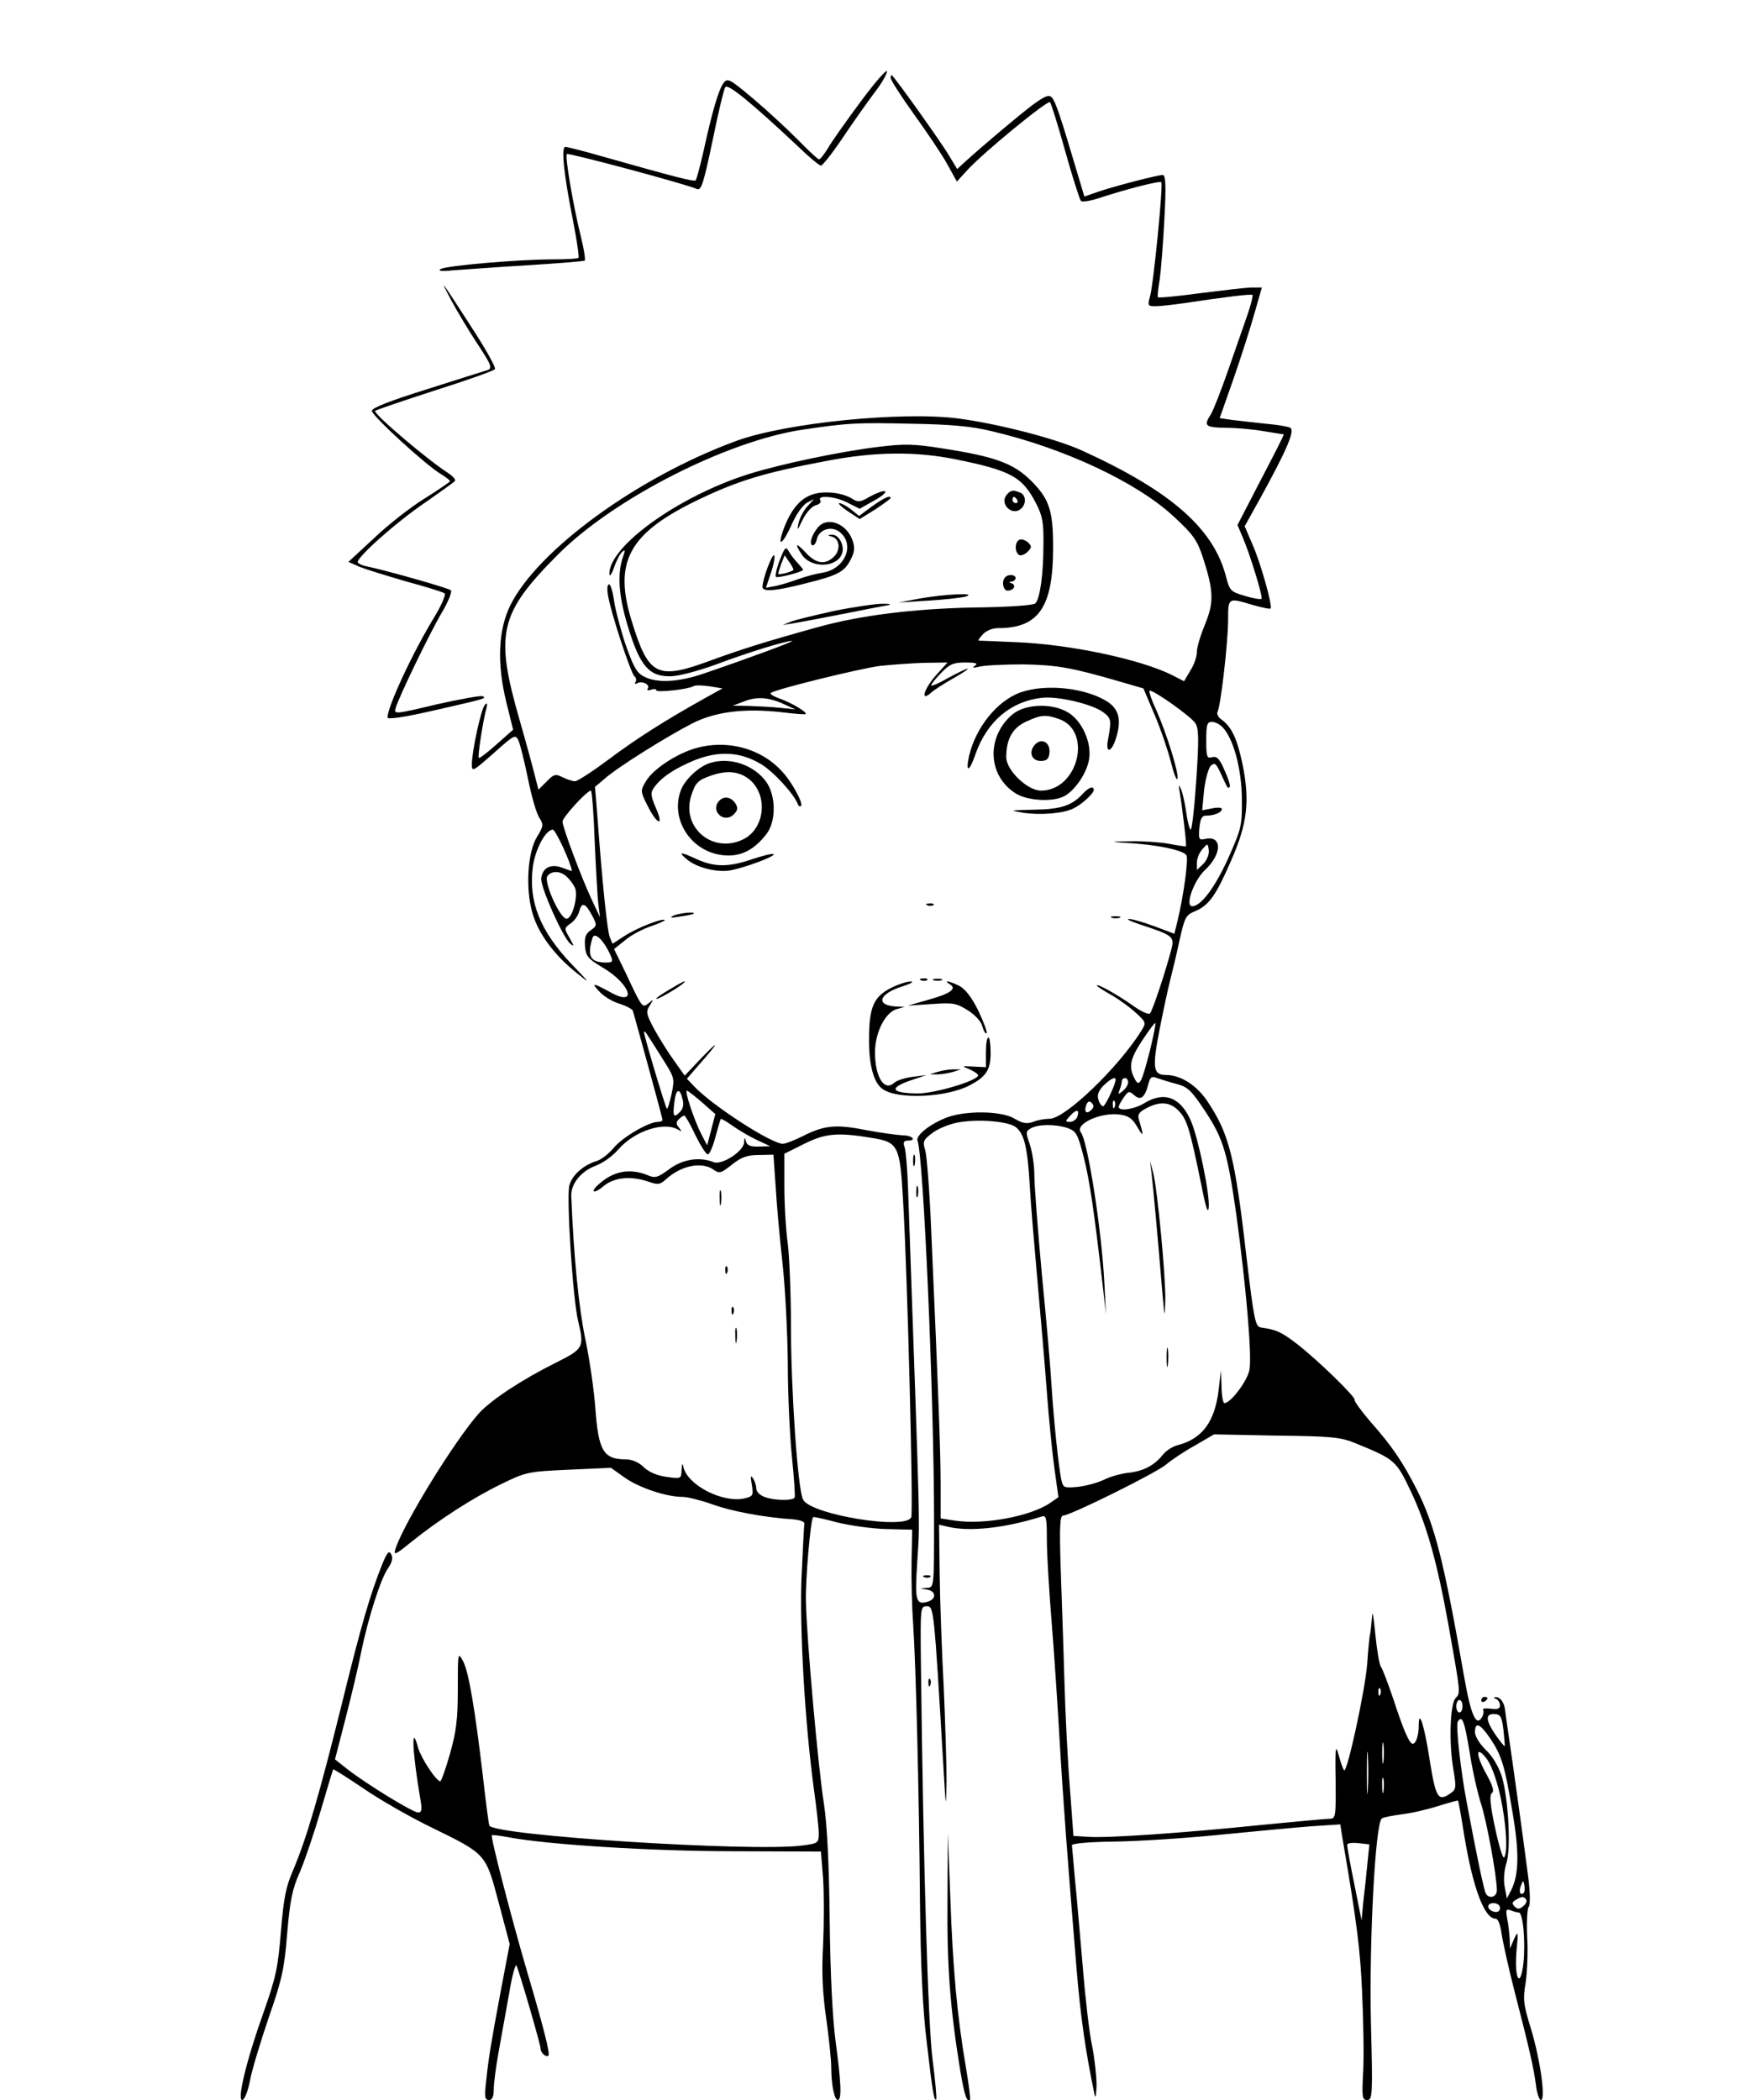 <?xml version="1.0" standalone="no"?>
<!DOCTYPE svg PUBLIC "-//W3C//DTD SVG 20010904//EN"
 "http://www.w3.org/TR/2001/REC-SVG-20010904/DTD/svg10.dtd">
<svg version="1.0" xmlns="http://www.w3.org/2000/svg"
 width="30px" height="36px" viewBox="0 0 480 672"
 preserveAspectRatio="xMidYMid meet">

<g transform="translate(0,672) scale(0.1,-0.1)"
fill="#000000" stroke="none">
<path d="M2352 6392 c-45 -61 -92 -127 -103 -147 -12 -19 -24 -35 -28 -35 -4
0 -36 30 -71 66 -36 36 -100 95 -143 131 -74 62 -79 64 -92 47 -16 -22 -37
-95 -64 -219 -11 -48 -22 -89 -25 -92 -5 -5 -61 9 -304 78 -56 16 -107 29
-113 29 -14 0 -5 -87 25 -238 12 -62 20 -115 17 -117 -2 -3 -39 -5 -81 -5
-111 0 -342 -20 -360 -31 -10 -6 3 -8 40 -4 30 2 136 10 235 16 99 6 183 13
186 15 3 2 -2 36 -12 76 -24 96 -52 259 -45 265 4 5 374 -94 417 -112 13 -5
21 20 49 154 18 88 36 165 41 172 7 13 84 -50 231 -188 36 -35 70 -63 75 -63
5 0 36 39 69 88 32 48 78 113 102 145 24 31 42 63 40 69 -2 6 -41 -39 -86
-100z"/>
<path d="M2450 6471 c0 -7 34 -60 75 -117 41 -57 89 -128 106 -159 l31 -56 32
35 c48 54 259 227 266 219 4 -5 26 -75 49 -158 23 -82 46 -154 50 -158 5 -5
35 1 67 12 80 26 185 53 190 48 7 -6 -25 -329 -36 -366 -8 -29 -7 -31 18 -31
15 0 56 5 92 10 133 20 214 30 218 26 2 -3 -5 -31 -16 -63 -11 -32 -39 -112
-62 -178 -23 -66 -48 -130 -56 -142 -23 -36 -17 -41 49 -42 34 0 89 -5 122
-11 33 -5 61 -10 63 -10 2 0 -31 -65 -73 -145 l-75 -145 16 -38 c24 -55 66
-193 61 -198 -3 -3 -27 1 -53 9 -45 13 -49 17 -60 59 -39 156 -176 276 -461
406 -83 38 -268 86 -398 103 -180 23 -551 -14 -709 -72 -316 -116 -635 -349
-723 -526 -39 -80 -43 -186 -13 -309 l22 -89 -53 -47 c-29 -26 -55 -46 -57
-43 -4 4 14 122 25 160 3 14 2 17 -5 10 -12 -11 -42 -149 -42 -191 0 -25 3
-23 70 36 68 61 70 61 80 38 5 -12 19 -68 30 -122 11 -55 27 -110 36 -123 14
-22 13 -27 -7 -60 -31 -49 -38 -168 -15 -245 18 -65 71 -136 142 -192 46 -37
44 -35 -19 31 -99 105 -136 198 -122 308 7 56 41 120 64 120 9 0 58 -106 61
-132 0 -1 -14 4 -30 10 -37 14 -64 1 -68 -34 -3 -27 69 -189 93 -209 13 -11
12 -7 -2 18 -18 31 -18 32 3 47 12 8 25 26 28 40 8 30 20 25 42 -17 15 -28 14
-31 -6 -45 -16 -11 -20 -23 -18 -51 3 -32 9 -40 58 -69 89 -53 111 -127 23
-78 -57 31 -63 31 -33 0 13 -14 41 -31 63 -37 21 -7 40 -17 42 -22 2 -6 24
-86 49 -177 25 -91 46 -169 46 -173 0 -3 -7 -6 -15 -6 -29 0 -113 -49 -141
-83 -16 -19 -40 -38 -54 -42 -43 -13 -79 -45 -88 -78 -10 -36 11 -365 28 -434
20 -85 18 -89 -72 -134 -108 -54 -205 -118 -244 -160 -76 -84 -244 -356 -269
-437 -6 -20 1 -17 49 22 89 72 201 144 290 187 80 39 86 40 217 46 l134 6 45
-32 c46 -32 132 -61 184 -61 16 0 59 -11 96 -24 60 -22 166 -42 260 -48 19 -2
34 -7 34 -13 -1 -5 -5 -82 -9 -170 -7 -167 11 -473 40 -684 8 -58 15 -119 15
-137 0 -32 -1 -33 -56 -40 -163 -20 -979 32 -998 64 -2 4 -11 72 -20 152 -26
221 -46 340 -64 374 -17 31 -17 29 -17 -89 0 -98 -5 -136 -25 -207 -14 -49
-28 -88 -31 -88 -13 0 -61 73 -71 107 -23 85 -19 -13 8 -169 5 -30 3 -38 -8
-38 -17 0 -170 94 -228 140 l-38 30 33 128 c18 70 41 165 50 212 23 112 63
238 87 272 13 19 16 33 10 44 -7 13 -12 8 -27 -27 -41 -102 -69 -199 -130
-447 -73 -295 -114 -435 -156 -534 -24 -55 -31 -90 -40 -198 -9 -114 -16 -147
-54 -255 -56 -156 -87 -285 -70 -285 7 0 18 26 25 62 6 34 34 125 60 202 43
123 50 157 59 269 9 105 16 141 40 195 16 37 46 126 67 197 21 72 39 131 40
133 1 2 45 -26 97 -61 52 -36 150 -92 218 -125 176 -86 173 -83 215 -241 l35
-132 -27 -142 c-34 -182 -40 -219 -48 -294 -6 -53 -5 -63 9 -63 10 0 15 10 15
34 0 18 7 73 16 122 9 49 24 134 34 189 9 55 20 93 23 85 13 -33 77 -253 77
-266 0 -13 18 -29 25 -22 6 6 -16 92 -68 268 -50 171 -118 432 -113 437 1 2
25 -1 52 -6 124 -24 462 -45 725 -45 l276 -1 7 -87 c3 -47 3 -142 0 -210 -5
-88 -2 -155 10 -238 9 -63 16 -133 16 -156 0 -54 10 -104 21 -104 13 0 11 54
-7 187 -10 75 -17 216 -19 388 -2 180 -8 303 -18 370 -19 118 -56 535 -58 650
-2 70 15 263 23 270 2 2 37 -6 78 -17 41 -10 112 -20 157 -21 l82 -2 -2 -100
c-1 -55 1 -145 5 -200 9 -136 19 -537 22 -895 2 -197 9 -343 21 -440 19 -164
24 -194 31 -188 2 3 -3 61 -12 129 -14 115 -29 599 -37 1257 -2 189 -2 192 19
192 22 0 23 -4 53 -515 8 -136 8 -137 10 -45 0 53 -4 188 -9 300 -6 113 -12
276 -13 363 l-2 158 30 -7 c69 -16 180 -4 298 33 15 5 17 -3 17 -75 0 -45 7
-161 15 -259 8 -98 19 -263 25 -368 11 -195 28 -418 55 -745 13 -155 28 -260
58 -405 3 -11 5 3 6 32 0 28 -6 85 -14 125 -9 40 -22 154 -30 253 -9 99 -19
225 -25 280 -5 55 -9 105 -10 110 0 6 54 11 139 12 76 1 228 11 337 22 110 11
240 23 291 27 l92 6 5 -33 c48 -280 59 -367 65 -509 4 -91 6 -204 3 -253 -4
-78 -3 -87 13 -87 17 0 18 15 12 248 -6 258 14 640 35 653 6 4 34 9 62 13 29
3 81 15 116 26 35 11 64 19 66 18 1 -2 10 -50 19 -108 28 -171 65 -270 101
-270 8 0 15 -19 19 -47 4 -27 22 -109 41 -183 49 -190 62 -248 69 -302 3 -27
11 -48 16 -48 16 0 -2 128 -31 225 -25 80 -27 97 -18 150 5 33 8 99 5 147 -2
48 0 91 5 96 5 5 5 44 -2 98 -15 117 -49 361 -62 449 -6 39 -11 77 -12 85 -3
23 -16 40 -29 39 -9 0 -9 -2 1 -6 6 -2 12 -12 12 -20 0 -11 -8 -14 -29 -11
-17 2 -28 1 -25 -4 3 -4 1 -14 -3 -22 -19 -34 -36 5 -58 130 -65 371 -93 481
-151 597 -45 88 -78 138 -149 218 -30 35 -52 66 -50 69 5 8 -115 125 -184 179
-51 39 -66 46 -116 53 -18 3 -22 22 -47 232 -36 314 -55 388 -123 490 -35 53
-86 86 -134 86 -41 0 -44 23 -21 142 12 62 28 136 35 163 7 28 21 85 30 128
16 72 20 79 49 91 45 19 67 50 116 163 52 118 60 190 36 308 -17 81 -35 120
-68 143 -10 7 -15 18 -12 24 10 16 33 216 34 291 0 76 -1 75 79 51 29 -8 55
-14 57 -11 7 7 -33 150 -59 207 l-24 56 55 99 c81 148 106 207 91 216 -7 4
-42 10 -78 13 -36 4 -84 9 -107 12 l-41 6 44 125 c24 69 54 163 67 209 l24 84
-32 0 c-17 0 -91 -9 -164 -18 -73 -10 -135 -16 -137 -13 -1 4 1 29 6 56 4 28
11 114 15 193 6 110 4 142 -5 142 -18 0 -159 -37 -208 -54 l-43 -15 -26 87
c-49 165 -66 217 -78 230 -10 10 -22 5 -62 -24 -46 -35 -154 -126 -215 -181
l-26 -24 -26 43 c-20 35 -167 242 -183 257 -2 2 -4 -1 -4 -8z m320 -1130 c233
-54 468 -164 586 -274 63 -58 75 -76 93 -130 35 -108 36 -145 7 -215 -14 -34
-26 -73 -26 -88 0 -15 -9 -42 -21 -60 l-20 -34 -37 19 c-100 51 -332 100 -502
106 -63 3 -117 5 -119 5 -2 0 4 9 14 20 11 12 31 20 49 20 130 0 176 67 176
258 0 118 -12 155 -70 213 -56 56 -115 78 -284 104 -93 15 -123 15 -205 5
-124 -15 -313 -55 -415 -87 -223 -70 -448 -231 -446 -320 1 -10 7 -1 15 21 7
21 19 44 26 50 9 8 10 6 5 -9 -22 -57 -17 -130 13 -229 39 -128 68 -162 139
-160 27 1 90 18 147 39 101 38 222 75 240 74 10 0 -138 -55 -282 -104 -81 -28
-151 -32 -192 -10 -23 11 -34 31 -59 102 -16 48 -33 112 -37 141 -4 28 -11 52
-16 52 -6 0 -7 -16 -3 -37 10 -58 74 -252 85 -258 5 -4 6 -11 3 -17 -4 -6 -2
-8 4 -5 15 10 43 -3 35 -16 -4 -6 0 -8 10 -4 10 3 17 3 17 -2 0 -8 102 3 119
13 5 4 29 3 51 0 l42 -7 -56 -31 c-129 -72 -220 -130 -308 -196 -51 -38 -100
-70 -108 -70 -8 0 -26 6 -40 13 -22 11 -28 10 -51 -14 l-26 -26 -13 51 c-7 28
-28 105 -47 171 -80 278 -66 341 122 530 178 179 541 364 783 400 148 22 174
23 352 19 119 -2 189 -8 250 -23z m-111 -91 c177 -36 213 -56 257 -142 20 -39
24 -62 23 -130 0 -95 -11 -174 -26 -189 -6 -6 -89 -12 -199 -13 -190 -4 -360
-25 -494 -62 -170 -47 -245 -71 -339 -105 -179 -67 -205 -54 -260 125 -58 189
-9 280 214 387 125 60 208 86 410 124 154 30 286 31 414 5z m-63 -690 c-38
-42 -53 -88 -18 -58 9 9 42 30 72 47 30 17 51 31 46 31 -5 0 -33 -14 -63 -30
-29 -17 -53 -27 -53 -23 0 4 14 22 32 40 27 28 39 33 77 33 34 0 42 -3 31 -10
-11 -8 -6 -8 15 -3 17 4 80 7 140 7 108 -2 154 -10 312 -56 l72 -21 36 -85
c20 -47 43 -115 52 -151 9 -36 18 -60 21 -53 5 17 -34 143 -68 220 -16 34 -25
62 -21 62 16 0 132 -83 146 -104 11 -17 12 -49 3 -183 -6 -89 -14 -160 -18
-158 -4 3 -10 27 -14 55 -4 28 -11 60 -16 73 -9 19 -9 18 -5 -8 8 -47 23 -170
20 -173 -1 -1 -26 2 -55 8 -29 5 -85 9 -124 8 -63 -1 -64 -2 -16 -5 99 -5 191
-24 197 -41 6 -15 -10 -131 -29 -209 l-10 -41 -64 24 c-36 13 -72 24 -82 23
-9 0 8 -8 38 -18 104 -34 109 -38 98 -80 -17 -66 -60 -196 -68 -204 -4 -5 -30
7 -56 26 -50 35 -114 71 -114 63 0 -2 21 -16 48 -31 26 -15 61 -41 79 -58 31
-29 31 -30 15 -56 -74 -118 -244 -281 -293 -281 -15 0 -39 -4 -53 -10 -21 -7
-33 -5 -59 10 -37 23 -136 27 -202 9 -55 -16 -116 -60 -109 -79 19 -47 53
-824 53 -1217 0 -212 0 -213 -22 -214 l-22 -2 23 -4 c27 -5 29 -29 2 -38 -39
-12 -43 1 -35 124 9 146 11 51 -29 1191 -2 63 -7 125 -11 138 -6 16 -3 22 9
22 31 0 16 17 -16 17 -18 1 -71 8 -118 17 -96 19 -133 15 -202 -20 -26 -13
-54 -24 -63 -24 -37 0 -227 123 -284 184 l-23 24 38 44 c64 72 70 86 11 25
l-56 -59 -34 48 c-19 26 -47 71 -63 100 -26 49 -28 56 -15 76 13 21 13 22 -3
8 -21 -16 -20 -18 -75 99 l-36 74 35 28 c18 16 56 36 83 45 26 9 46 18 44 20
-7 7 -91 -26 -130 -52 l-37 -24 -9 22 c-8 22 -24 175 -39 381 l-8 99 32 27
c39 35 197 134 281 177 74 37 166 48 283 35 41 -5 77 -8 78 -6 6 6 -47 37 -84
50 -20 7 -32 15 -27 18 21 13 282 77 348 86 39 4 103 9 144 10 l73 1 -36 -40z
m-486 -94 l35 -16 -49 5 c-27 3 -72 5 -100 6 l-51 1 35 13 c41 17 81 14 130
-9z m1404 -75 c34 -38 59 -132 60 -226 1 -86 -1 -95 -43 -190 -43 -95 -88
-155 -116 -155 -24 0 5 82 41 116 56 52 55 113 -1 99 -18 -4 -20 0 -17 35 3
31 8 40 22 40 25 0 50 10 50 21 0 5 -14 6 -32 2 l-31 -6 6 64 c4 35 14 70 21
78 13 12 17 9 33 -25 22 -48 22 -49 28 -42 3 3 -4 26 -16 52 -16 38 -25 47
-40 43 -17 -5 -19 1 -19 54 0 51 3 59 18 59 11 0 26 -8 36 -19z m-2011 -363
c4 -90 9 -181 12 -203 l5 -40 -25 53 c-32 67 -95 235 -95 253 0 13 78 99 91
99 3 0 9 -73 12 -162z m1948 -72 l-21 -20 0 23 c0 14 8 33 18 44 17 19 17 19
20 -3 2 -13 -5 -31 -17 -44z m-2037 -42 c9 -8 20 -23 25 -33 13 -24 -7 -101
-26 -101 -21 0 -75 120 -61 137 14 18 43 16 62 -3z m132 -235 c18 -36 18 -39
-7 -39 -50 0 -61 20 -43 79 6 18 30 -2 50 -40z m1734 -320 c-27 -105 -34 -119
-48 -93 -21 39 -17 63 22 123 22 33 41 59 43 57 2 -2 -6 -41 -17 -87z m-1558
-30 c37 -58 37 -61 27 -110 -6 -28 -13 -49 -15 -47 -5 5 -74 236 -73 245 0 5
6 0 12 -11 7 -10 29 -45 49 -77z m1644 -78 c35 -9 47 -21 92 -89 57 -87 70
-132 98 -327 32 -235 51 -458 42 -500 -8 -36 -60 -105 -80 -105 -4 0 -9 24 -9
53 l-2 52 -7 -60 c-12 -105 -53 -160 -133 -180 -15 -4 -35 -17 -45 -29 -27
-35 -63 -54 -112 -59 -25 -3 -60 -13 -79 -23 -19 -9 -56 -19 -82 -22 -45 -4
-47 -3 -53 24 -9 45 -24 189 -31 299 -3 55 -17 216 -31 357 -13 142 -24 284
-24 317 0 32 -7 77 -15 100 -13 38 -13 41 5 51 24 13 79 13 117 0 27 -10 32
-19 51 -93 19 -74 34 -178 62 -422 l9 -80 -5 100 c-9 171 -53 452 -75 481 -22
27 66 67 127 57 27 -4 39 -14 55 -42 19 -33 19 -25 3 28 -4 15 2 23 25 35 44
23 77 20 105 -11 25 -27 34 -57 73 -248 12 -62 19 -80 21 -59 4 41 -33 221
-57 277 -33 76 -85 96 -149 57 -32 -20 -82 -27 -82 -12 0 4 7 18 16 30 15 21
17 22 34 7 20 -18 34 -7 45 37 6 22 10 25 28 18 12 -4 40 -13 63 -19z m-196
14 c0 -14 -33 -85 -40 -85 -5 0 -12 10 -15 21 -5 15 0 28 16 45 23 22 39 30
39 19z m40 -9 c0 -7 -8 -20 -17 -27 -15 -12 -16 -12 -10 4 4 10 7 23 7 28 0 5
5 9 10 9 6 0 10 -6 10 -14z m-1426 -53 c5 -17 2 -31 -8 -41 -20 -21 -24 -15
-18 31 5 43 17 48 26 10z m63 -11 l42 -37 -13 -50 -13 -50 -18 34 c-24 47 -55
141 -47 141 4 -1 26 -18 49 -38z m1245 -24 c-15 -15 -24 -6 -16 16 5 12 10 14
17 7 8 -8 8 -14 -1 -23z m75 10 c-3 -8 -6 -5 -6 6 -1 11 2 17 5 13 3 -3 4 -12
1 -19z m-120 -33 c-4 -8 -14 -15 -23 -15 -16 0 -16 2 1 20 20 22 31 20 22 -5z
m-1222 -57 c17 -34 34 -62 40 -62 5 -1 16 24 24 54 8 30 16 57 17 59 2 2 18
-7 36 -20 18 -13 53 -34 78 -46 l45 -21 -37 -1 c-27 -1 -38 4 -41 17 -4 14 -5
13 -6 -4 -1 -28 -71 -73 -97 -63 -45 18 -99 10 -142 -22 -38 -28 -46 -30 -71
-19 -55 22 -107 13 -153 -28 -32 -27 -19 -35 13 -8 34 29 89 34 146 14 29 -10
35 -9 55 9 49 44 115 57 153 29 17 -12 23 -10 57 17 30 24 49 31 86 31 l47 1
7 -100 c3 -55 13 -166 22 -247 9 -81 16 -225 17 -320 0 -95 6 -229 13 -298 7
-69 11 -128 9 -132 -6 -11 -67 -10 -97 2 -14 5 -26 17 -26 27 0 10 -5 25 -11
33 -7 11 -8 5 -3 -22 5 -34 4 -36 -24 -43 -70 -15 -181 42 -195 100 -3 15 -5
12 -6 -9 -1 -28 -2 -29 -48 -22 -30 4 -56 15 -73 31 -16 16 -38 25 -57 25 -72
0 -88 27 -98 165 -4 55 -18 154 -32 220 -21 101 -37 262 -45 458 -1 39 31 79
79 97 22 8 54 31 71 51 52 60 147 91 192 64 12 -7 13 -6 3 6 -10 12 -10 18 -1
27 7 7 14 12 18 12 3 0 19 -28 35 -62z m1027 24 c26 -22 36 -65 43 -182 3 -58
15 -197 25 -310 10 -113 24 -272 30 -355 6 -82 17 -192 24 -243 l13 -93 -26
-18 c-62 -43 -211 -71 -305 -57 l-46 7 0 107 c0 100 -6 270 -30 812 -5 124
-14 240 -19 258 -9 29 -7 34 22 56 18 14 55 29 82 34 64 12 165 4 187 -16z
m-464 -33 c87 -14 92 -23 102 -204 14 -236 33 -991 26 -1010 -16 -42 -321 8
-346 56 -17 30 -39 349 -39 559 0 102 -5 219 -10 260 -6 41 -11 123 -11 182
l0 106 62 31 c68 34 107 38 216 20z m1551 -978 c125 -51 129 -55 176 -154 51
-108 84 -226 121 -432 38 -214 38 -212 22 -229 -18 -18 -22 -146 -7 -229 9
-55 9 -62 -7 -74 -42 -30 -49 -19 -69 105 -17 111 -35 167 -35 110 0 -31 -9
-58 -19 -58 -11 0 -29 41 -63 145 -17 50 -34 95 -39 101 -5 7 -13 54 -18 105
-5 52 -9 78 -10 59 -2 -19 -4 -44 -6 -55 -3 -11 -7 -56 -10 -100 -7 -86 -64
-349 -74 -340 -3 4 -11 25 -17 48 -10 37 -12 27 -10 -81 1 -116 0 -122 -19
-122 -11 0 -105 -9 -210 -19 -262 -27 -500 -43 -560 -39 l-50 3 -11 150 c-7
83 -15 240 -18 350 -3 110 -9 273 -12 363 -4 129 -2 162 8 162 24 1 295 135
329 163 19 16 61 44 94 62 l60 35 200 -4 c179 -2 206 -5 254 -25z m78 -803
c-3 -8 -6 -5 -6 6 -1 11 2 17 5 13 3 -3 4 -12 1 -19z m263 -38 c0 -11 -4 -20
-10 -20 -5 0 -10 9 -10 20 0 11 5 20 10 20 6 0 10 -9 10 -20z m131 -76 c3 -27
5 -50 4 -52 -1 -1 -14 15 -29 36 -32 47 -34 69 -3 67 19 -1 23 -9 28 -51z
m-108 -72 c9 -59 26 -132 36 -163 18 -54 51 -233 51 -278 0 -21 -24 -29 -35
-11 -6 9 -30 124 -61 290 -20 104 -36 249 -29 261 14 22 21 3 38 -99z m65 46
c37 -55 47 -86 72 -237 22 -128 21 -201 -5 -251 l-13 -25 -7 37 c-4 22 -2 52
5 74 16 47 7 207 -14 279 -10 31 -29 64 -51 85 -20 19 -35 44 -35 57 0 34 16
28 48 -19z m-341 -75 c-2 -16 -4 -3 -4 27 0 30 2 43 4 28 2 -16 2 -40 0 -55z
m-50 -90 c-2 -32 -3 -8 -3 52 0 61 1 87 3 58 2 -29 2 -78 0 -110z m423 -16
c20 -88 26 -187 13 -201 -4 -4 -17 39 -29 96 -16 74 -18 105 -10 110 8 6 3 23
-16 58 -36 64 -37 97 -3 55 15 -18 32 -62 45 -118z m-373 11 c-2 -13 -4 -5 -4
17 -1 22 1 32 4 23 2 -10 2 -28 0 -40z m-51 -229 c-3 -33 -9 -87 -13 -121 l-6
-63 -23 115 c-13 63 -23 120 -23 125 -1 7 14 9 35 7 l36 -4 -6 -59z m500 -96
c-11 -11 -17 4 -9 23 7 18 8 18 11 1 2 -10 1 -21 -2 -24z m8 -22 c3 -5 -1 -14
-10 -21 -11 -10 -18 -10 -27 -1 -9 9 -9 14 3 21 19 12 27 12 34 1z m-84 -27
c0 -9 -7 -14 -17 -12 -25 5 -28 28 -4 28 12 0 21 -6 21 -16z m60 -14 c14 0 22
-96 15 -162 -10 -86 -30 -50 -22 41 6 61 5 64 -8 36 l-13 -30 -1 31 c-1 17 -4
46 -8 64 -5 29 -4 32 11 27 10 -4 21 -7 26 -7z"/>
<path d="M2204 5139 c-41 -12 -71 -46 -95 -108 -25 -67 -5 -56 26 14 13 29 34
59 47 66 l23 12 -22 -24 c-12 -13 -24 -37 -28 -54 -5 -25 -3 -23 13 11 12 24
29 43 42 47 12 3 19 10 15 16 -11 18 48 13 88 -8 l38 -19 46 26 c26 14 41 28
35 30 -7 2 -28 -6 -48 -17 -31 -18 -38 -19 -57 -7 -30 19 -86 26 -123 15z"/>
<path d="M2821 5136 c-23 -28 17 -68 45 -45 19 15 18 45 -2 53 -23 9 -30 8
-43 -8z m34 -16 c3 -5 1 -10 -4 -10 -6 0 -11 5 -11 10 0 6 2 10 4 10 3 0 8 -4
11 -10z"/>
<path d="M2391 5100 l-42 -31 -26 21 c-14 11 -31 20 -37 20 -6 0 6 -12 27 -26
l38 -25 50 31 c27 18 49 34 49 36 0 11 -21 1 -59 -26z"/>
<path d="M2218 5033 c-20 -24 -29 -51 -19 -58 5 -2 12 6 15 20 8 33 50 44 76
20 47 -42 11 -118 -60 -128 -19 -3 -53 -12 -75 -20 -22 -8 -54 -18 -72 -22
l-32 -6 15 45 c9 25 14 51 12 58 -5 13 -38 -75 -38 -100 0 -17 41 -14 145 13
96 24 117 35 137 74 13 25 14 39 6 62 -19 54 -80 77 -110 42z"/>
<path d="M2261 5003 c26 -6 30 -42 8 -64 -27 -27 -57 -24 -90 12 -32 34 -38
32 -13 -6 30 -45 114 -42 129 5 8 25 -11 60 -33 59 -15 -1 -15 -2 -1 -6z"/>
<path d="M2863 4993 c-16 -6 -17 -39 -2 -49 6 -3 18 1 27 10 14 14 14 18 2 30
-8 7 -21 12 -27 9z"/>
<path d="M2095 4927 c-10 -26 -15 -50 -12 -53 5 -5 87 16 87 23 0 1 -8 11 -17
21 -10 10 -23 27 -29 38 -9 16 -13 13 -29 -29z m44 -31 c-8 -7 -49 -17 -49
-12 0 2 5 17 10 32 l11 27 15 -22 c9 -12 14 -24 13 -25z"/>
<path d="M2817 4873 c-13 -12 -7 -43 7 -43 20 0 29 17 14 23 -10 4 -10 6 0 6
6 1 12 6 12 11 0 11 -23 14 -33 3z"/>
<path d="M2545 4805 l-70 -13 95 6 c52 3 106 9 120 13 42 13 -67 8 -145 -6z"/>
<path d="M2269 4765 c-63 -14 -126 -29 -140 -35 l-24 -10 25 4 c14 2 84 15
155 29 72 14 141 28 155 30 15 3 9 5 -15 5 -22 0 -92 -10 -156 -23z"/>
<path d="M2865 4504 c-75 -27 -143 -113 -164 -203 -12 -56 1 -52 21 7 37 104
113 168 212 179 51 6 161 -20 196 -46 26 -19 27 -26 16 -86 -9 -44 8 -46 23
-4 20 59 14 95 -20 120 -67 47 -201 63 -284 33z"/>
<path d="M2840 4434 c-85 -72 -80 -198 12 -254 38 -23 120 -27 155 -7 34 19
71 74 78 117 9 53 -22 123 -67 150 -51 31 -137 28 -178 -6z m149 -15 c108 -38
61 -229 -58 -229 -43 0 -111 65 -111 107 0 58 20 94 64 114 48 22 62 23 105 8z"/>
<path d="M2910 4335 c-19 -23 -8 -50 20 -50 19 0 26 6 28 24 5 35 -26 53 -48
26z"/>
<path d="M1827 4326 c-63 -18 -138 -68 -160 -106 -18 -30 -18 -32 5 -78 31
-62 54 -69 27 -8 -17 40 -18 49 -6 66 23 32 64 60 129 87 78 31 146 28 213
-12 39 -23 106 -96 118 -128 2 -7 7 -9 10 -6 9 7 -30 79 -62 112 -67 73 -175
101 -274 73z"/>
<path d="M1874 4279 c-36 -10 -82 -53 -95 -87 -36 -94 33 -200 138 -209 54 -5
98 18 137 70 30 41 29 121 -2 165 -39 54 -115 80 -178 61z m125 -54 c59 -50
49 -155 -19 -190 -96 -49 -199 34 -169 136 14 44 21 52 64 67 52 18 91 14 124
-13z"/>
<path d="M1900 4156 c-27 -33 18 -72 48 -42 13 13 14 20 6 34 -15 23 -38 26
-54 8z"/>
<path d="M3064 4179 c-34 -37 -70 -49 -156 -50 -78 -2 -80 -2 -33 -10 55 -8
129 -2 160 14 26 12 65 48 65 59 0 14 -16 9 -36 -13z"/>
<path d="M1798 3970 c32 -27 98 -43 140 -35 48 9 149 47 137 52 -6 2 -37 -6
-70 -17 -73 -25 -118 -25 -174 0 -54 25 -63 25 -33 0z"/>
<path d="M2568 3823 c7 -3 16 -2 19 1 4 3 -2 6 -13 5 -11 0 -14 -3 -6 -6z"/>
<path d="M1755 3790 c-14 -7 -8 -8 20 -3 22 3 42 7 44 9 9 8 -45 2 -64 -6z"/>
<path d="M3158 3783 c6 -2 18 -2 25 0 6 3 1 5 -13 5 -14 0 -19 -2 -12 -5z"/>
<path d="M2548 3583 c7 -3 16 -2 19 1 4 3 -2 6 -13 5 -11 0 -14 -3 -6 -6z"/>
<path d="M2588 3583 c6 -2 18 -2 25 0 6 3 1 5 -13 5 -14 0 -19 -2 -12 -5z"/>
<path d="M1743 3554 c-24 -14 -43 -27 -43 -30 0 -6 67 33 85 48 17 15 1 8 -42
-18z"/>
<path d="M2450 3558 c-54 -28 -69 -61 -69 -162 -1 -84 15 -143 45 -162 49 -33
203 -26 277 13 52 27 67 49 67 103 0 28 -3 50 -7 50 -5 0 -8 -21 -8 -47 l0
-48 -40 2 c-39 2 -39 2 -12 -9 15 -7 27 -15 27 -19 0 -17 -141 -59 -195 -58
-88 1 -92 19 -11 45 l41 14 -45 -6 c-25 -3 -52 -12 -60 -20 -31 -27 -60 21
-60 98 0 64 33 129 70 139 l25 7 -25 1 c-70 3 -59 41 19 65 25 8 37 15 26 15
-12 1 -41 -9 -65 -21z"/>
<path d="M2640 3570 c23 -14 1 -30 -72 -50 l-63 -18 76 5 c69 5 79 3 116 -20
25 -16 43 -36 47 -53 4 -14 10 -24 13 -20 3 3 -9 35 -26 71 -21 43 -42 70 -61
80 -32 16 -54 20 -30 5z"/>
<path d="M2600 3290 l-25 -8 25 0 c14 0 36 4 50 8 l25 8 -25 0 c-14 0 -36 -4
-50 -8z"/>
<path d="M2522 3005 c0 -16 2 -22 5 -12 2 9 2 23 0 30 -3 6 -5 -1 -5 -18z"/>
<path d="M2532 2905 c0 -16 2 -22 5 -12 2 9 2 23 0 30 -3 6 -5 -1 -5 -18z"/>
<path d="M2558 1673 c7 -3 16 -2 19 1 4 3 -2 6 -13 5 -11 0 -14 -3 -6 -6z"/>
<path d="M3285 2965 c5 -41 20 -206 34 -375 8 -90 8 -92 10 -29 1 77 -25 352
-39 407 l-10 37 5 -40z"/>
<path d="M3333 2375 c0 -27 2 -38 4 -22 2 15 2 37 0 50 -2 12 -4 0 -4 -28z"/>
<path d="M1903 2885 c0 -22 2 -30 4 -17 2 12 2 30 0 40 -3 9 -5 -1 -4 -23z"/>
<path d="M1921 2654 c0 -11 3 -14 6 -6 3 7 2 16 -1 19 -3 4 -6 -2 -5 -13z"/>
<path d="M1941 2524 c0 -11 3 -14 6 -6 3 7 2 16 -1 19 -3 4 -6 -2 -5 -13z"/>
<path d="M1953 2445 c0 -22 2 -30 4 -17 2 12 2 30 0 40 -3 9 -5 -1 -4 -23z"/>
<path d="M1044 5759 c20 -37 56 -97 81 -135 49 -74 52 -83 33 -89 -7 -2 -93
-29 -190 -60 -121 -38 -178 -60 -178 -70 0 -15 173 -174 221 -202 16 -10 29
-20 29 -23 -1 -3 -37 -27 -81 -55 -44 -27 -117 -84 -162 -127 l-82 -76 36 -16
c20 -8 88 -29 150 -47 63 -17 118 -34 122 -38 4 -4 -10 -37 -31 -72 -70 -114
-152 -290 -152 -325 0 -7 54 1 146 22 171 39 171 39 159 46 -6 3 -72 -9 -148
-26 -134 -32 -137 -32 -131 -12 10 35 109 240 148 306 21 35 33 67 29 71 -7 7
-204 63 -271 77 -12 2 -24 8 -27 12 -8 13 126 132 220 195 47 33 88 62 91 66
3 5 -8 16 -23 26 -64 41 -233 184 -233 198 0 2 85 31 190 65 104 33 192 64
194 69 3 5 -29 63 -72 129 -104 161 -108 167 -68 91z"/>
<path d="M2571 1334 c0 -11 3 -14 6 -6 3 7 2 16 -1 19 -3 4 -6 -2 -5 -13z"/>
<path d="M4340 1279 c0 -5 5 -7 10 -4 6 3 10 8 10 11 0 2 -4 4 -10 4 -5 0 -10
-5 -10 -11z"/>
<path d="M2632 640 c-2 -209 8 -346 41 -547 13 -77 21 -102 31 -92 2 2 -4 51
-14 109 -27 159 -41 310 -49 538 l-8 207 -1 -215z"/>
</g>
</svg>
